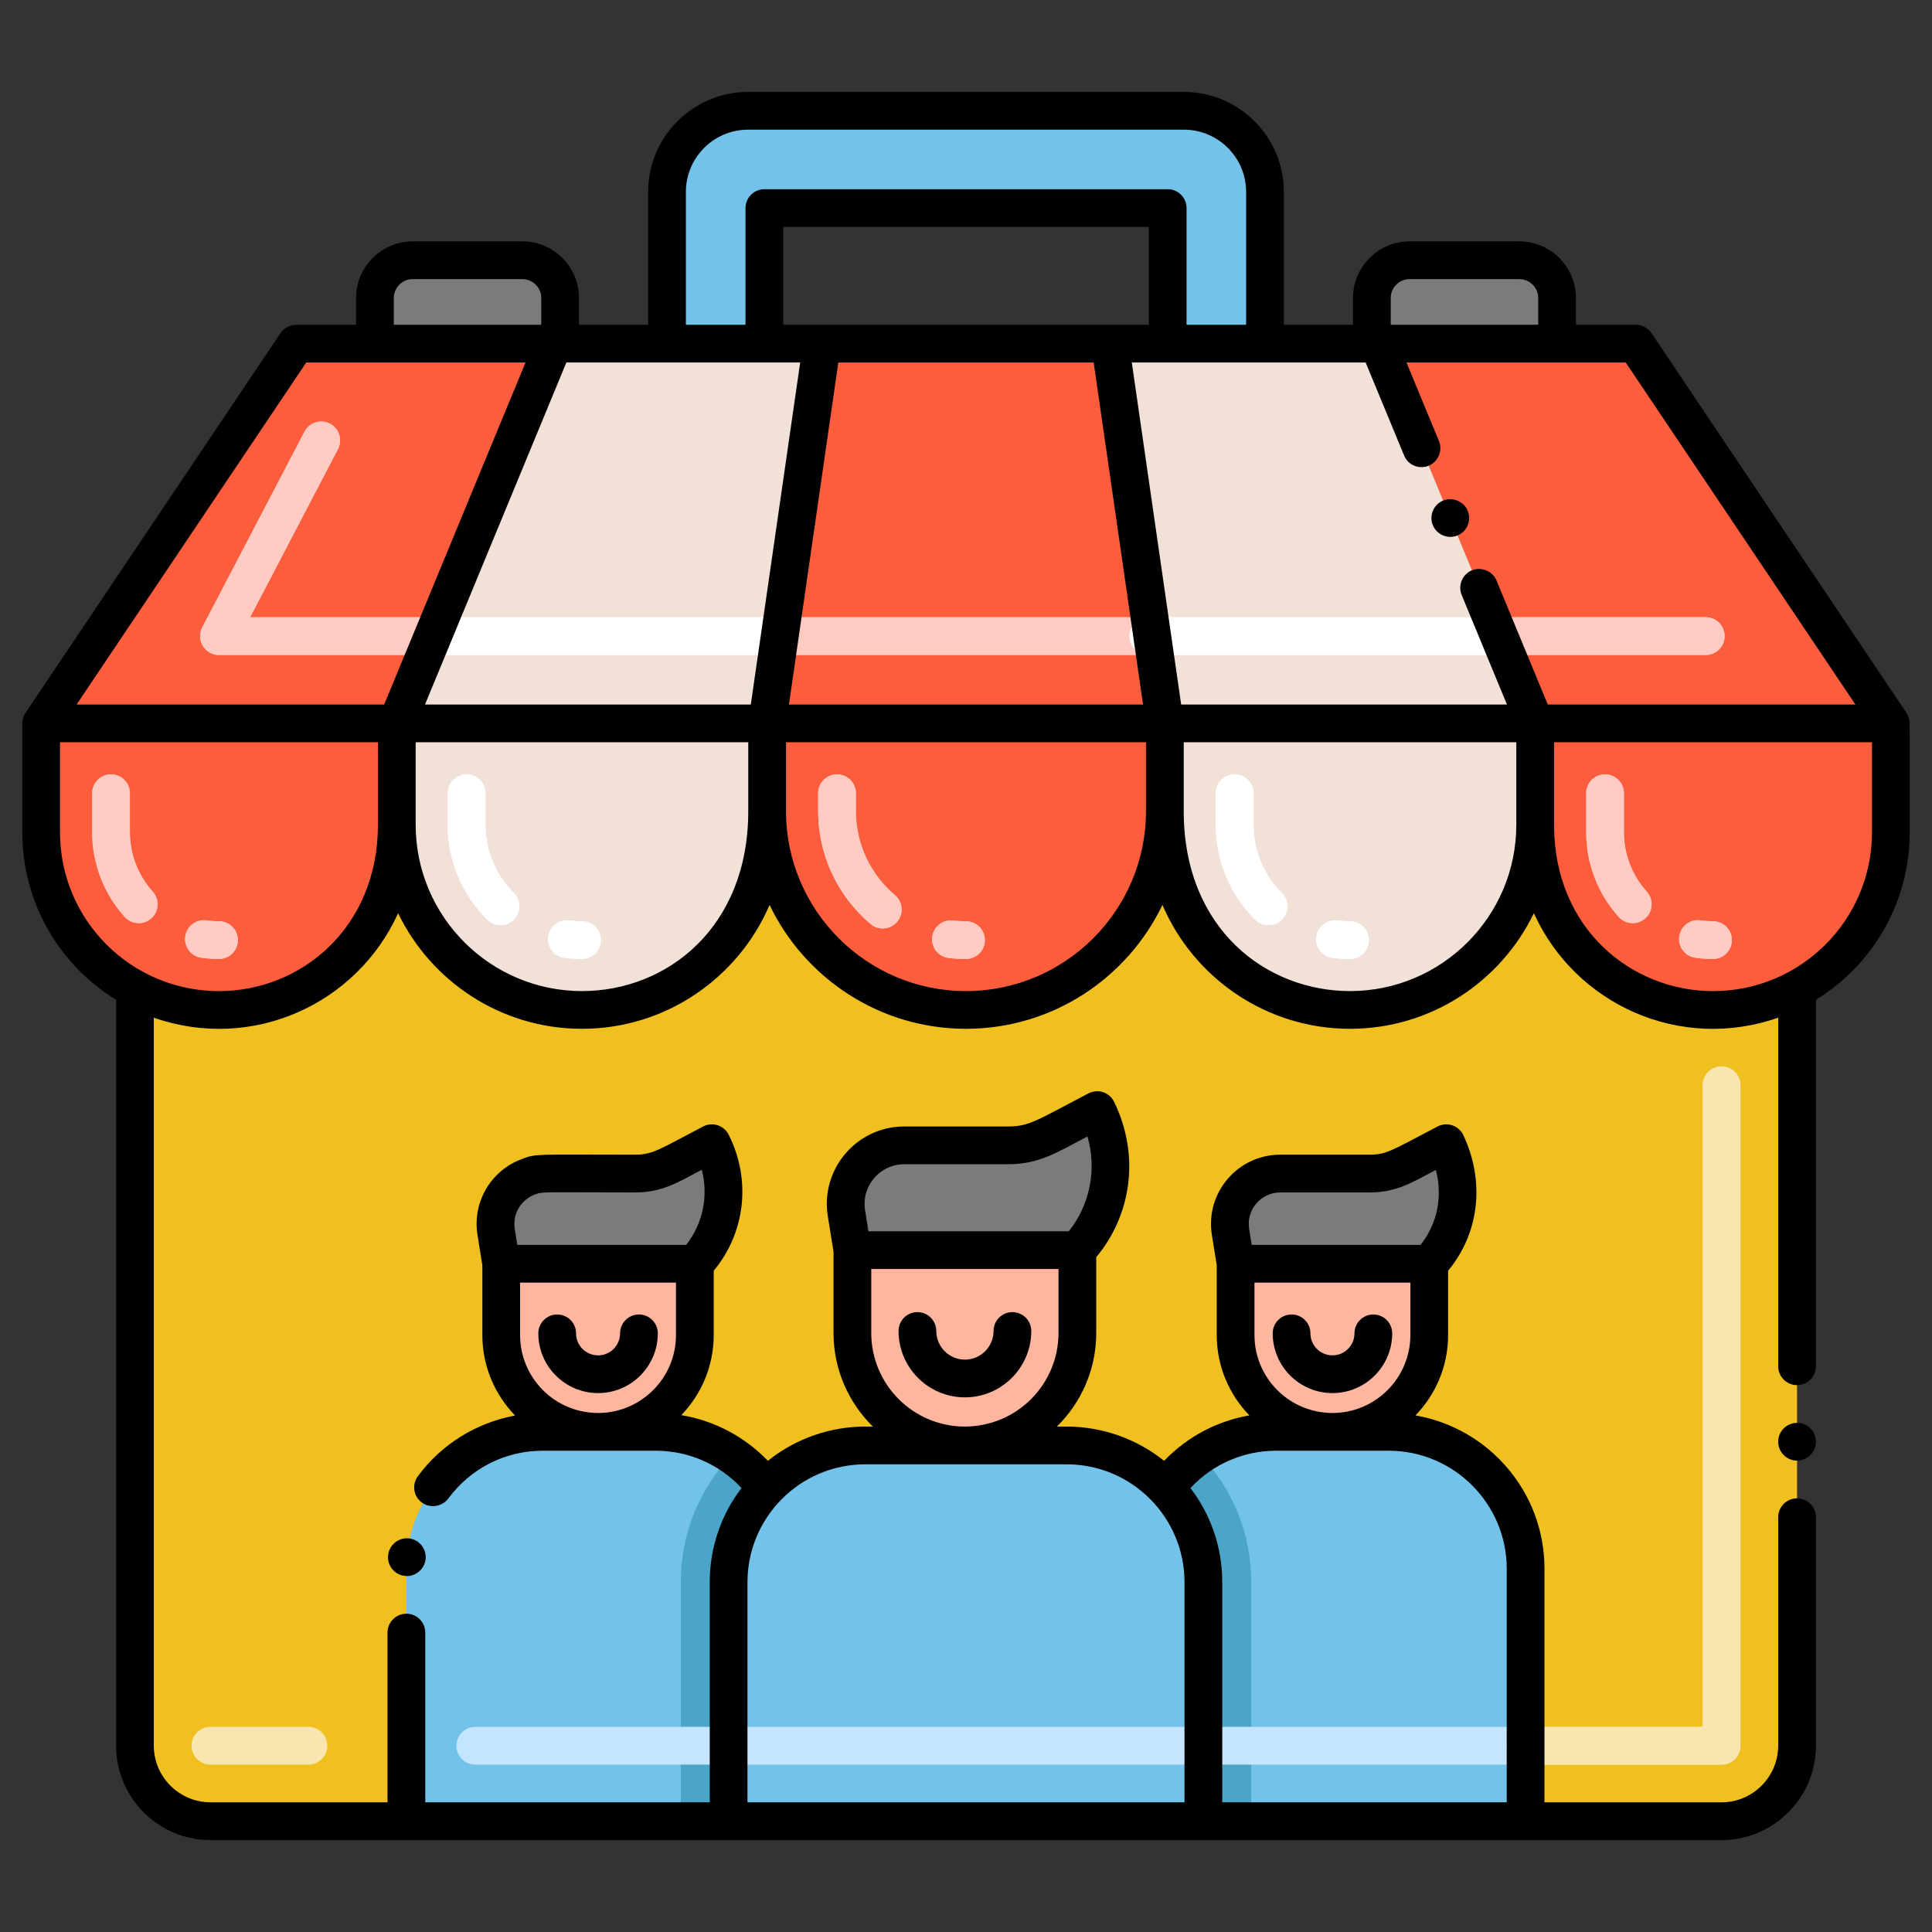 <?xml version="1.0" encoding="utf-8"?>
<!-- Generator: Adobe Illustrator 24.0.0, SVG Export Plug-In . SVG Version: 6.00 Build 0)  -->
<svg version="1.1" xmlns="http://www.w3.org/2000/svg" xmlns:xlink="http://www.w3.org/1999/xlink" x="0px" y="0px"
	 viewBox="0 0 256 256" enable-background="new 0 0 256 256" xml:space="preserve">
<rect x="0" y="0" width="256" height="256" fill="#333333" stroke="none"/>
<g id="Layer_2">
</g>
<g id="Layer_1">
	<g>
	</g>
	<g>
		<path fill="#F0C020" d="M238.12,131.04v100.28c0,5.52-4.48,10-10,10H27.88c-5.52,0-10-4.48-10-10V131.04
			c3.31,1.78,7.1,2.79,11.14,2.79c13.01,0,23.56-10.55,23.56-23.56V95.85h150.84v14.42c0,13.01,10.55,23.56,23.56,23.56
			C231.02,133.83,234.81,132.82,238.12,131.04z"/>
		<path fill="#FC5D3D" d="M250.55,95.85v14.42c0,8.96-5.01,16.79-12.43,20.77c-3.31,1.78-7.1,2.79-11.14,2.79
			c-13.01,0-23.56-10.55-23.56-23.56V95.85H250.55z"/>
		<path fill="#FC5D3D" d="M52.58,95.85v14.42c0,13.01-10.55,23.56-23.56,23.56c-4.04,0-7.83-1.01-11.14-2.79
			c-7.42-3.98-12.43-11.82-12.43-20.77V95.85H52.58z"/>
		<path fill="#F2E1D6" d="M203.42,95.855v13.436c0,13.546-10.978,24.535-24.535,24.535c-13.556,0-24.535-10.989-24.535-24.535
			V95.855H203.42z"/>
		<path fill="#FC5D3D" d="M154.35,95.855v11.62c0,14.556-11.795,26.35-26.35,26.35s-26.35-11.795-26.35-26.35v-11.62H154.35z"/>
		<path fill="#F2E1D6" d="M101.65,95.855v13.436c0,13.546-10.978,24.535-24.535,24.535S52.58,122.836,52.58,109.29V95.855H101.65z"
			/>
		<polygon fill="#FC5D3D" points="216.754,45.537 39.246,45.537 5.457,95.855 250.543,95.855 		"/>
		<polygon fill="#F2E1D6" points="203.422,95.855 154.346,95.855 147.084,45.537 182.627,45.537 		"/>
		<polygon fill="#F2E1D6" points="73.373,45.537 108.916,45.537 101.654,95.855 52.578,95.855 		"/>
		<path fill="#72C2E9" d="M184.049,189.733h-14.936c-3.729,0-7.196,1.131-10.075,3.06c-1.765,1.186-3.313,2.679-4.562,4.39
			c-3.286-3.485-7.948-5.648-13.125-5.648h-26.703c-5.178,0-9.839,2.163-13.125,5.648c-1.258-1.72-2.806-3.204-4.571-4.39
			c-2.878-1.937-6.336-3.06-10.066-3.06H71.951c-9.993,0-18.104,8.111-18.104,18.104v33.48h148.306v-33.48
			C202.153,197.843,194.042,189.733,184.049,189.733z"/>
		<path fill="#4BA5C8" d="M101.523,197.182c-3.087,3.232-4.979,7.622-4.979,12.455v31.679h-6.336v-31.679
			c0-6.309,2.39-12.283,6.735-16.836l0.009-0.009C98.717,193.978,100.265,195.463,101.523,197.182z"/>
		<path fill="#4BA5C8" d="M165.792,209.638v31.679h-6.336v-31.679c0-4.834-1.892-9.224-4.979-12.455
			c1.249-1.711,2.797-3.204,4.562-4.39c0.018,0.018,0.027,0.027,0.045,0.045C163.402,197.354,165.792,203.329,165.792,209.638z"/>
		<path fill="#7C7B7A" d="M145.382,147.097l-6.431,3.356c-1.652,0.862-3.488,1.313-5.352,1.313h-13.774c-4.781,0-8.426,4.28-7.665,9
			l0.787,4.885h29.81h0c4.616-4.919,5.72-12.175,2.774-18.244L145.382,147.097z"/>
		<path fill="#7C7B7A" d="M92.073,167.452H66.411l-0.67-4.2c-0.534-3.277,1.403-6.3,4.327-7.341
			c1.394-0.543,1.293-0.407,14.121-0.407c1.602,0,3.186-0.389,4.607-1.131l5.531-2.888C97.12,157.07,95.95,163.321,92.073,167.452z"
			/>
		<path fill="#FFB69F" d="M127.852,191.534L127.852,191.534c-8.232,0-14.905-6.673-14.905-14.905V165.65h29.81v10.979
			C142.757,184.861,136.084,191.534,127.852,191.534z"/>
		<path fill="#FFB69F" d="M79.244,189.733L79.244,189.733c-7.085,0-12.828-5.743-12.828-12.828v-9.449h25.657v9.449
			C92.072,183.989,86.329,189.733,79.244,189.733z"/>
		<path fill="#FFB69F" d="M176.554,189.733L176.554,189.733c-7.085,0-12.828-5.743-12.828-12.828v-9.449h25.657v9.449
			C189.382,183.989,183.638,189.733,176.554,189.733z"/>
		<path fill="#7C7B7A" d="M189.381,167.452h-25.653l-0.679-4.2c-0.652-4.064,2.48-7.748,6.599-7.748h11.849
			c1.412,0,2.788-0.299,4.064-0.869c0.468-0.21,5.616-2.907,6.083-3.15C194.48,157.562,193.1,163.489,189.381,167.452z"/>
		<path fill="#72C2E9" d="M167.617,25.425v20.111h-12.89V27.574h-53.442v17.963H88.383V25.425c0-5.93,4.812-10.742,10.742-10.742
			h57.749C162.804,14.683,167.617,19.496,167.617,25.425z"/>
		<path fill="#7D7B79" d="M69.219,34.485H54.681c-2.761,0-5,2.239-5,5v6.051h24.538v-6.051
			C74.219,36.724,71.98,34.485,69.219,34.485z"/>
		<path fill="#7D7B79" d="M201.319,34.485h-14.538c-2.761,0-5,2.239-5,5v6.051h24.538v-6.051
			C206.319,36.724,204.081,34.485,201.319,34.485z"/>
		<g>
			<g>
				<path fill="#FFCBC2" d="M29.017,127.07c-0.782,0-1.569-0.055-2.34-0.163c-1.367-0.191-2.32-1.455-2.128-2.823
					c0.191-1.367,1.454-2.322,2.823-2.128c0.542,0.076,1.096,0.114,1.646,0.114c1.381,0,2.5,1.119,2.5,2.5
					S30.398,127.07,29.017,127.07z M16.523,121.494c-2.781-3.09-4.312-7.079-4.312-11.23v-5.157c0-1.381,1.119-2.5,2.5-2.5
					s2.5,1.119,2.5,2.5v5.157c0,2.915,1.076,5.715,3.029,7.887c0.924,1.026,0.84,2.607-0.187,3.53
					C19.027,122.604,17.446,122.521,16.523,121.494z"/>
			</g>
			<g>
				<path fill="#FFFFFF" d="M77.115,127.07c-0.775,0-1.556-0.051-2.318-0.15c-1.369-0.18-2.333-1.435-2.154-2.804
					c0.18-1.369,1.433-2.33,2.804-2.154c0.548,0.072,1.11,0.108,1.669,0.108c1.381,0,2.5,1.119,2.5,2.5S78.496,127.07,77.115,127.07
					z M64.55,121.861c-3.365-3.363-5.219-7.829-5.219-12.575v-4.179c0-1.381,1.119-2.5,2.5-2.5s2.5,1.119,2.5,2.5v4.179
					c0,3.41,1.333,6.619,3.753,9.038c0.977,0.976,0.977,2.559,0.001,3.536C67.109,122.837,65.527,122.838,64.55,121.861z"/>
			</g>
			<g>
				<path fill="#FFCBC2" d="M226.982,127.07c-0.78,0-1.568-0.055-2.34-0.163c-1.367-0.191-2.32-1.455-2.129-2.823
					c0.191-1.367,1.447-2.319,2.822-2.129c0.543,0.076,1.097,0.115,1.646,0.115c1.381,0,2.5,1.119,2.5,2.5
					S228.363,127.07,226.982,127.07z M214.488,121.494c-2.78-3.091-4.312-7.079-4.312-11.23v-5.157c0-1.381,1.119-2.5,2.5-2.5
					s2.5,1.119,2.5,2.5v5.157c0,2.914,1.075,5.715,3.028,7.886c0.924,1.026,0.84,2.607-0.187,3.531
					C216.992,122.604,215.41,122.521,214.488,121.494z"/>
			</g>
			<g>
				<path fill="#FFFFFF" d="M178.883,127.07c-0.775,0-1.555-0.051-2.317-0.15c-1.369-0.18-2.334-1.435-2.154-2.804
					s1.447-2.332,2.803-2.154c0.549,0.072,1.11,0.108,1.669,0.108c1.381,0,2.5,1.119,2.5,2.5S180.264,127.07,178.883,127.07z
					 M166.318,121.861c-3.364-3.363-5.218-7.828-5.218-12.574v-4.179c0-1.381,1.119-2.5,2.5-2.5s2.5,1.119,2.5,2.5v4.179
					c0,3.41,1.333,6.619,3.753,9.037c0.977,0.976,0.977,2.559,0.001,3.536C168.877,122.837,167.295,122.837,166.318,121.861z"/>
			</g>
			<g>
				<path fill="#FFCBC2" d="M127.999,127.07c-0.765,0-1.534-0.044-2.286-0.133c-1.372-0.161-2.353-1.402-2.192-2.773
					c0.161-1.372,1.401-2.354,2.773-2.192c0.56,0.065,1.133,0.099,1.705,0.099c1.381,0,2.5,1.119,2.5,2.5
					S129.38,127.07,127.999,127.07z M115.352,122.431c-4.414-3.738-6.945-9.188-6.945-14.953v-2.371c0-1.381,1.119-2.5,2.5-2.5
					s2.5,1.119,2.5,2.5v2.371c0,4.292,1.887,8.352,5.177,11.138c1.054,0.892,1.185,2.47,0.292,3.523
					C117.984,123.193,116.406,123.324,115.352,122.431z"/>
			</g>
			<g>
				<path fill="#FFCBC2" d="M57.24,86.789H29.017c-1.875,0-3.085-1.995-2.216-3.658l13.548-25.935
					c0.64-1.224,2.15-1.697,3.374-1.058c1.224,0.639,1.697,2.149,1.058,3.374L33.143,81.789H57.24c1.381,0,2.5,1.119,2.5,2.5
					S58.621,86.789,57.24,86.789z"/>
			</g>
			<g>
				<path fill="#FFCBC2" d="M226.021,86.786h-28.864c-1.381,0-2.5-1.119-2.5-2.5s1.119-2.5,2.5-2.5h28.864
					c1.381,0,2.5,1.119,2.5,2.5S227.402,86.786,226.021,86.786z"/>
			</g>
			<g>
				<path fill="#FFCBC2" d="M152.158,86.789h-48.317c-1.381,0-2.5-1.119-2.5-2.5s1.119-2.5,2.5-2.5h48.317
					c1.381,0,2.5,1.119,2.5,2.5S153.538,86.789,152.158,86.789z"/>
			</g>
			<g>
				<path fill="#FFFFFF" d="M103.279,86.789H58.841c-1.381,0-2.5-1.119-2.5-2.5s1.119-2.5,2.5-2.5h44.438c1.381,0,2.5,1.119,2.5,2.5
					S104.66,86.789,103.279,86.789z"/>
			</g>
			<g>
				<path fill="#FFFFFF" d="M196.947,86.789h-44.789c-1.381,0-2.5-1.119-2.5-2.5s1.119-2.5,2.5-2.5h44.789
					c1.381,0,2.5,1.119,2.5,2.5S198.327,86.789,196.947,86.789z"/>
			</g>
			<g>
				<path fill="#F8E5B0" d="M40.869,233.818h-12.99c-1.38,0-2.5-1.12-2.5-2.5s1.12-2.5,2.5-2.5h12.99c1.37,0,2.5,1.12,2.5,2.5
					S42.239,233.818,40.869,233.818z"/>
			</g>
			<g>
				<path fill="#F8E5B0" d="M228.119,233.818h-25.971c-1.38,0-2.5-1.12-2.5-2.5s1.12-2.5,2.5-2.5h23.471v-85.01
					c0-1.38,1.12-2.5,2.5-2.5s2.5,1.12,2.5,2.5v87.51C230.619,232.68,229.528,233.818,228.119,233.818z"/>
			</g>
			<g>
				<path fill="#C5E5FE" d="M202.149,233.818H62.969c-1.37,0-2.49-1.12-2.49-2.5s1.12-2.5,2.49-2.5h139.18c1.381,0,2.5,1.12,2.5,2.5
					S203.53,233.818,202.149,233.818z"/>
			</g>
			<g>
				<g>
					<g>
						<path fill="#FFCBC2" d="M29.017,127.07c-0.782,0-1.569-0.055-2.34-0.163c-1.367-0.191-2.32-1.455-2.128-2.823
							c0.191-1.367,1.454-2.322,2.823-2.128c0.542,0.076,1.096,0.114,1.646,0.114c1.381,0,2.5,1.119,2.5,2.5
							S30.398,127.07,29.017,127.07z M16.523,121.494c-2.781-3.09-4.312-7.079-4.312-11.23v-5.157c0-1.381,1.119-2.5,2.5-2.5
							s2.5,1.119,2.5,2.5v5.157c0,2.915,1.076,5.715,3.029,7.887c0.924,1.026,0.84,2.607-0.187,3.53
							C19.027,122.604,17.446,122.521,16.523,121.494z"/>
					</g>
					<g>
						<path fill="#FFFFFF" d="M77.115,127.07c-0.775,0-1.556-0.051-2.318-0.15c-1.369-0.18-2.333-1.435-2.154-2.804
							c0.18-1.369,1.433-2.33,2.804-2.154c0.548,0.072,1.11,0.108,1.669,0.108c1.381,0,2.5,1.119,2.5,2.5
							S78.496,127.07,77.115,127.07z M64.55,121.861c-3.365-3.363-5.219-7.829-5.219-12.575v-4.179c0-1.381,1.119-2.5,2.5-2.5
							s2.5,1.119,2.5,2.5v4.179c0,3.41,1.333,6.619,3.753,9.038c0.977,0.976,0.977,2.559,0.001,3.536
							C67.109,122.837,65.527,122.838,64.55,121.861z"/>
					</g>
					<g>
						<path fill="#FFCBC2" d="M226.982,127.07c-0.78,0-1.568-0.055-2.34-0.163c-1.367-0.191-2.32-1.455-2.129-2.823
							c0.191-1.367,1.447-2.319,2.822-2.129c0.543,0.076,1.097,0.115,1.646,0.115c1.381,0,2.5,1.119,2.5,2.5
							S228.363,127.07,226.982,127.07z M214.488,121.494c-2.78-3.091-4.312-7.079-4.312-11.23v-5.157c0-1.381,1.119-2.5,2.5-2.5
							s2.5,1.119,2.5,2.5v5.157c0,2.914,1.075,5.715,3.028,7.886c0.924,1.026,0.84,2.607-0.187,3.531
							C216.992,122.604,215.41,122.521,214.488,121.494z"/>
					</g>
					<g>
						<path fill="#FFFFFF" d="M178.883,127.07c-0.775,0-1.555-0.051-2.317-0.15c-1.369-0.18-2.334-1.435-2.154-2.804
							s1.447-2.332,2.803-2.154c0.549,0.072,1.11,0.108,1.669,0.108c1.381,0,2.5,1.119,2.5,2.5S180.264,127.07,178.883,127.07z
							 M166.318,121.861c-3.364-3.363-5.218-7.828-5.218-12.574v-4.179c0-1.381,1.119-2.5,2.5-2.5s2.5,1.119,2.5,2.5v4.179
							c0,3.41,1.333,6.619,3.753,9.037c0.977,0.976,0.977,2.559,0.001,3.536C168.877,122.837,167.295,122.837,166.318,121.861z"/>
					</g>
					<g>
						<path fill="#FFCBC2" d="M127.999,127.07c-0.765,0-1.534-0.044-2.286-0.133c-1.372-0.161-2.353-1.402-2.192-2.773
							c0.161-1.372,1.401-2.354,2.773-2.192c0.56,0.065,1.133,0.099,1.705,0.099c1.381,0,2.5,1.119,2.5,2.5
							S129.38,127.07,127.999,127.07z M115.352,122.431c-4.414-3.738-6.945-9.188-6.945-14.953v-2.371c0-1.381,1.119-2.5,2.5-2.5
							s2.5,1.119,2.5,2.5v2.371c0,4.292,1.887,8.352,5.177,11.138c1.054,0.892,1.185,2.47,0.292,3.523
							C117.984,123.193,116.406,123.324,115.352,122.431z"/>
					</g>
					<g>
						<path fill="#FFCBC2" d="M57.24,86.789H29.017c-1.875,0-3.085-1.995-2.216-3.658l13.548-25.935
							c0.64-1.224,2.15-1.697,3.374-1.058c1.224,0.639,1.697,2.149,1.058,3.374L33.143,81.789H57.24c1.381,0,2.5,1.119,2.5,2.5
							S58.621,86.789,57.24,86.789z"/>
					</g>
					<g>
						<path fill="#FFCBC2" d="M226.021,86.786h-28.864c-1.381,0-2.5-1.119-2.5-2.5s1.119-2.5,2.5-2.5h28.864
							c1.381,0,2.5,1.119,2.5,2.5S227.402,86.786,226.021,86.786z"/>
					</g>
					<g>
						<path fill="#FFCBC2" d="M152.158,86.789h-48.317c-1.381,0-2.5-1.119-2.5-2.5s1.119-2.5,2.5-2.5h48.317
							c1.381,0,2.5,1.119,2.5,2.5S153.538,86.789,152.158,86.789z"/>
					</g>
					<g>
						<path fill="#FFFFFF" d="M103.279,86.789H58.841c-1.381,0-2.5-1.119-2.5-2.5s1.119-2.5,2.5-2.5h44.438
							c1.381,0,2.5,1.119,2.5,2.5S104.66,86.789,103.279,86.789z"/>
					</g>
					<g>
						<path fill="#FFFFFF" d="M196.947,86.789h-44.789c-1.381,0-2.5-1.119-2.5-2.5s1.119-2.5,2.5-2.5h44.789
							c1.381,0,2.5,1.119,2.5,2.5S198.327,86.789,196.947,86.789z"/>
					</g>
				</g>
			</g>
			<g>
				<path fill="#F8E5B0" d="M228.119,233.818h-25.971c-1.38,0-2.5-1.12-2.5-2.5s1.12-2.5,2.5-2.5h23.471v-85.01
					c0-1.38,1.12-2.5,2.5-2.5s2.5,1.12,2.5,2.5v87.51C230.619,232.68,229.528,233.818,228.119,233.818z"/>
			</g>
			<path d="M253.034,95.701c-0.028-0.476-0.201-0.953-0.469-1.319l-33.737-50.241c-0.464-0.691-1.242-1.106-2.075-1.106h-7.935
				v-3.551c0-4.136-3.364-7.5-7.5-7.5h-14.538c-4.136,0-7.5,3.364-7.5,7.5v3.551h-9.164V25.424c0-7.301-5.94-13.242-13.242-13.242
				h-57.75c-7.302,0-13.242,5.94-13.242,13.242v17.611h-9.164v-3.551c0-4.136-3.364-7.5-7.5-7.5H54.68c-4.136,0-7.5,3.364-7.5,7.5
				v3.551h-7.935c-0.833,0-1.611,0.415-2.076,1.106L3.433,94.382c-0.315,0.432-0.483,1.01-0.483,1.466v14.42
				c0,9.112,4.729,17.482,12.43,22.207v98.843c0,6.89,5.61,12.5,12.5,12.5c6.735,0,193.491,0,200.24,0c6.89,0,12.5-5.61,12.5-12.5
				v-30.28c0-1.38-1.12-2.5-2.5-2.5s-2.5,1.12-2.5,2.5v30.28c-0.011,4.13-3.37,7.49-7.5,7.5h-23.471v-30.98
				c0-10.162-7.401-18.614-17.093-20.288c2.672-2.76,4.325-6.512,4.325-10.647v-8.521c4.126-4.972,4.922-11.755,2.027-17.957
				c-0.605-1.292-2.161-1.815-3.421-1.16c-5.948,3.104-6.739,3.736-8.992,3.736h-11.849c-5.65,0-9.963,5.057-9.066,10.647
				l0.645,3.988v9.265c0,4.135,1.653,7.887,4.324,10.647c-4.262,0.746-8.177,2.776-11.3,6.019c-3.63-2.92-8.21-4.54-12.9-4.54
				h-1.305c3.213-3.16,5.213-7.549,5.213-12.401v-10.048c4.478-5.343,5.947-13.183,2.375-20.572
				c-0.614-1.268-2.156-1.782-3.407-1.128c-6.843,3.571-7.836,4.385-10.627,4.385h-13.774c-6.321,0-11.138,5.662-10.133,11.897
				l0.755,4.688v10.778c0,4.852,2,9.241,5.213,12.401h-1.01c-4.69,0-9.27,1.62-12.9,4.54c-3.004-3.119-6.957-5.302-11.473-6.052
				c2.653-2.757,4.294-6.494,4.294-10.614v-8.519c4.193-5.051,4.997-12.009,1.991-18.019c-0.623-1.245-2.15-1.747-3.393-1.098
				c-5.693,2.972-6.638,3.735-8.981,3.735c-13.185,0-13.138-0.158-14.959,0.552c-4.163,1.482-6.668,5.729-5.957,10.09l0.643,4.028
				v9.23c0,4.144,1.66,7.904,4.342,10.665c-5.107,0.94-9.758,3.796-12.887,8.04c-0.82,1.108-0.585,2.685,0.53,3.49
				c1.07,0.8,2.7,0.55,3.49-0.52c2.99-4.03,7.56-6.35,12.56-6.35c5.749,0,9.293,0,14.94,0c4.171,0.013,8.263,1.638,11.367,4.948
				c-2.724,3.56-4.212,7.904-4.212,12.46v29.182H56.349v-22.49c0-1.38-1.12-2.5-2.5-2.5c-1.38,0-2.5,1.12-2.5,2.5v22.49h-23.47
				c-4.13-0.01-7.49-3.37-7.5-7.5v-96.469c12.991,4.547,26.872-1.727,32.375-13.841c4.374,9.054,13.649,15.316,24.36,15.316
				c11.138,0,20.722-6.771,24.858-16.413c4.654,9.699,14.571,16.413,26.028,16.413c11.457,0,21.374-6.714,26.028-16.413
				c4.136,9.641,13.72,16.413,24.857,16.413c10.711,0,19.987-6.261,24.36-15.316c5.505,12.117,19.387,18.386,32.375,13.841v46.19
				c0,1.38,1.12,2.5,2.5,2.5s2.5-1.12,2.5-2.5v-48.563c7.702-4.726,12.43-13.096,12.43-22.207
				C253.049,109.891,253.057,96.078,253.034,95.701z M68.914,176.903v-6.953h20.657v6.953c0,5.676-4.602,10.294-10.27,10.326
				C73.436,187.228,68.914,182.508,68.914,176.903z M70.974,158.239c0.952-0.371,1.663-0.237,13.214-0.237
				c3.596,0,5.62-1.34,8.802-3.001c0.894,3.468,0.16,7.115-2.063,9.95H68.543l-0.335-2.102
				C67.885,160.864,69.019,158.936,70.974,158.239z M166.225,176.903v-6.953h20.656v6.953c0,5.676-4.602,10.294-10.27,10.326
				C170.746,187.228,166.225,182.508,166.225,176.903z M169.647,158.002h11.849c3.586,0,5.593-1.324,8.771-2.98
				c0.903,3.568,0.194,7.107-2.03,9.929h-22.382l-0.338-2.095C165.108,160.308,167.071,158.002,169.647,158.002z M169.109,192.228
				c3.465,0,6.975,0,14.94,0c8.59,0.02,15.59,7.02,15.6,15.61v30.98h-37.694v-29.182c0-4.556-1.489-8.901-4.213-12.461
				C160.816,193.882,164.934,192.228,169.109,192.228z M119.824,154.264h13.774c4.142,0,6.477-1.579,10.493-3.675
				c1.266,4.298,0.357,9.036-2.472,12.56h-26.544l-0.448-2.783C114.111,157.165,116.586,154.264,119.824,154.264z M115.446,176.627
				v-8.479h24.811v8.479c0,6.706-5.399,12.401-12.493,12.401C120.964,188.981,115.446,183.438,115.446,176.627z M99.044,209.636
				c0-8.474,6.857-15.587,15.605-15.608c9.578,0,16.959,0,26.7,0c8.729,0.021,15.605,7.115,15.605,15.608v29.182h-57.91V209.636z
				 M245.852,93.353H205.09l-6.791-16.425c-0.51-1.24-2.01-1.87-3.26-1.36c-1.271,0.53-1.88,1.99-1.36,3.27l6.001,14.515h-43.17
				l-6.54-45.318h30.988l5.091,12.313c0.53,1.312,2.023,1.879,3.26,1.36c1.271-0.53,1.88-1.99,1.36-3.27l-4.301-10.403h29.052
				L245.852,93.353z M75.044,48.035h30.984l-6.541,45.318H56.315L75.044,48.035z M152.226,43.035h-48.442V30.072h48.442V43.035z
				 M111.08,48.035h33.838l6.54,45.318H104.54L111.08,48.035z M184.281,39.484c0-1.378,1.121-2.5,2.5-2.5h14.538
				c1.379,0,2.5,1.122,2.5,2.5v3.551h-19.538V39.484z M90.883,25.424c0-4.544,3.697-8.242,8.242-8.242h57.75
				c4.545,0,8.242,3.697,8.242,8.242v17.611h-7.891V27.572c0-1.381-1.119-2.5-2.5-2.5h-53.442c-1.381,0-2.5,1.119-2.5,2.5v15.463
				h-7.901V25.424z M52.18,39.484c0-1.378,1.122-2.5,2.5-2.5h14.539c1.378,0,2.5,1.122,2.5,2.5v3.551H52.18V39.484z M40.577,48.035
				h29.056L50.905,93.353H10.147L40.577,48.035z M29.019,131.328c-11.659,0-21.07-9.434-21.07-21.06V98.353h42.13v10.936
				C50.079,122.96,39.87,131.328,29.019,131.328z M77.114,131.323c-12.15,0-22.035-9.885-22.035-22.035V98.353h44.07v9.121
				C99.149,122.924,88.359,131.323,77.114,131.323z M127.999,131.323c-13.151,0-23.85-10.699-23.85-23.85v-9.121h47.701v9.121
				C151.85,120.624,141.151,131.323,127.999,131.323z M178.884,131.323c-11.072,0-22.034-8.204-22.034-23.85v-9.121h44.069v10.936
				C200.919,121.439,191.034,131.323,178.884,131.323z M226.98,131.328c-10.687,0-21.061-8.175-21.061-22.04V98.353h42.13v11.916
				C248.049,121.899,238.634,131.328,226.98,131.328z"/>
			<path d="M191.219,66.328c-1.28,0.53-1.88,1.99-1.36,3.27c0.538,1.281,2.014,1.876,3.271,1.35c1.27-0.53,1.88-1.99,1.35-3.26
				C193.969,66.438,192.469,65.808,191.219,66.328z"/>
			<circle cx="238.119" cy="191.038" r="2.5"/>
			<path d="M53.699,208.818c1.156,0.161,2.583-0.787,2.7-2.28c0.11-1.38-0.91-2.59-2.29-2.7c-1.36-0.11-2.58,0.93-2.69,2.29
				C51.299,207.498,52.329,208.708,53.699,208.818z"/>
			<path d="M136.65,176.363c0-1.381-1.119-2.5-2.5-2.5s-2.5,1.119-2.5,2.5c0,2.092-1.702,3.794-3.794,3.794
				c-2.092,0-3.794-1.702-3.794-3.794c0-1.381-1.119-2.5-2.5-2.5s-2.5,1.119-2.5,2.5c0,4.849,3.945,8.794,8.794,8.794
				C132.704,185.157,136.65,181.212,136.65,176.363z"/>
			<path d="M84.664,174.175c-1.381,0-2.5,1.119-2.5,2.5c0,1.608-1.309,2.917-2.917,2.917c-1.608,0-2.917-1.309-2.917-2.917
				c0-1.381-1.119-2.5-2.5-2.5s-2.5,1.119-2.5,2.5c0,4.365,3.552,7.917,7.917,7.917c4.366,0,7.917-3.552,7.917-7.917
				C87.164,175.294,86.045,174.175,84.664,174.175z"/>
			<path d="M181.974,174.175c-1.381,0-2.5,1.119-2.5,2.5c0,1.608-1.309,2.917-2.918,2.917c-1.608,0-2.917-1.309-2.917-2.917
				c0-1.381-1.119-2.5-2.5-2.5s-2.5,1.119-2.5,2.5c0,4.365,3.552,7.917,7.917,7.917c4.366,0,7.918-3.552,7.918-7.917
				C184.474,175.294,183.355,174.175,181.974,174.175z"/>
		</g>
	</g>
</g>
</svg>
